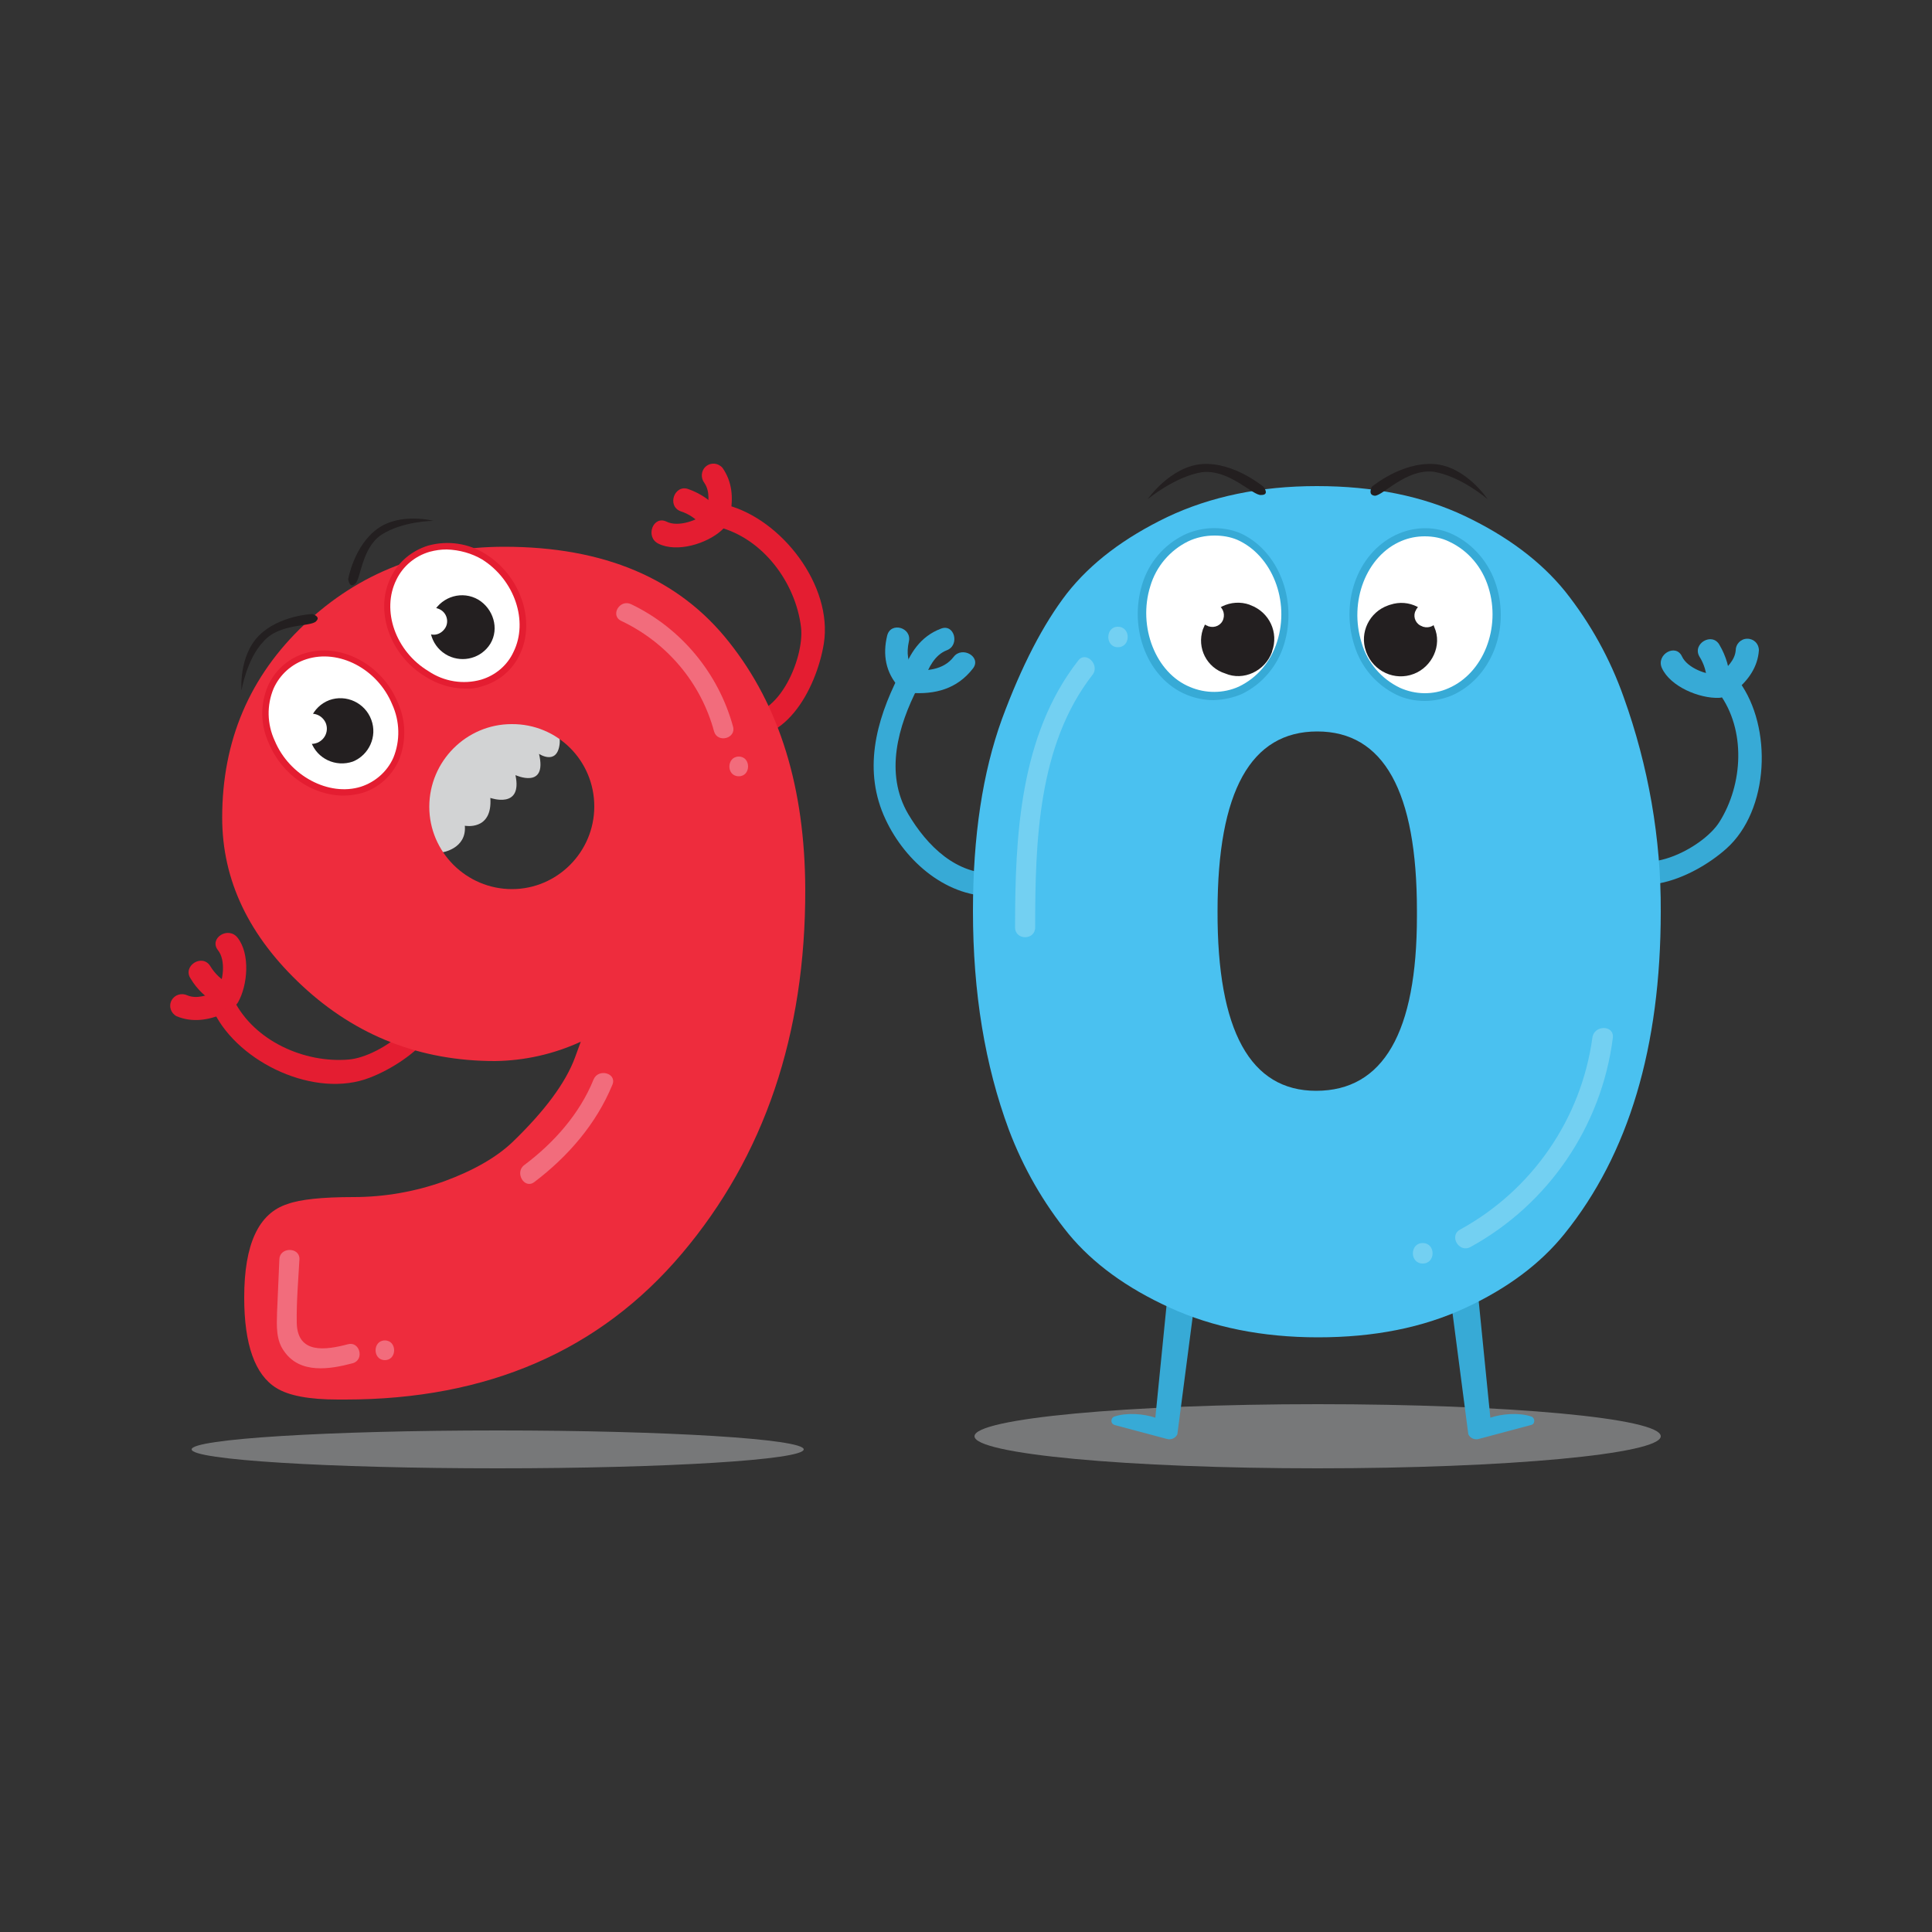 <?xml version="1.0" encoding="utf-8"?>
<!-- Generator: Adobe Illustrator 27.8.0, SVG Export Plug-In . SVG Version: 6.00 Build 0)  -->
<svg version="1.1" id="ainmhite" xmlns="http://www.w3.org/2000/svg" xmlns:xlink="http://www.w3.org/1999/xlink" x="0px" y="0px"
	 viewBox="0 0 500 500" style="enable-background:new 0 0 500 500;" xml:space="preserve">
<rect x="0" y="0" width="500" height="500" fill="#333333" stroke="none"/>
<style type="text/css">
	.st0{display:none;}
	.st1{display:inline;opacity:0.5;fill:#BDBEC0;enable-background:new    ;}
	.st2{display:inline;fill-rule:evenodd;clip-rule:evenodd;fill:#231F20;}
	.st3{display:inline;fill-rule:evenodd;clip-rule:evenodd;fill:#FFFFFF;}
	.st4{display:inline;fill:#00A199;}
	.st5{display:inline;fill:#31BDB5;}
	.st6{display:inline;fill:#231F20;}
	.st7{display:inline;fill:#4CC2BE;}
	.st8{opacity:0.5;fill:#BDBEC0;enable-background:new    ;}
	.st9{fill:#37AAD6;}
	.st10{fill:#4AC1F0;}
	.st11{fill-rule:evenodd;clip-rule:evenodd;fill:#231F20;}
	.st12{fill-rule:evenodd;clip-rule:evenodd;fill:#FFFFFF;}
	.st13{fill:#73D0F2;}
	.st14{fill:#E41D31;}
	.st15{fill:#D2D3D4;}
	.st16{fill:#EE2C3D;}
	.st17{fill:#F26C7C;}
</style>
<g class="st0">
	<path class="st1" d="M227.5,371.8c0,4.4-35.1,7.9-78.5,7.9s-78.5-3.6-78.5-7.9c0-4.4,35.1-7.9,78.5-7.9S227.5,367.4,227.5,371.8z"
		/>
	<path class="st2" d="M63.6,141.3c0,0,5-7.2,12-7.7c7-0.5,13.5,5,13.5,5c0.5,0.7,1,1.7-0.5,1.7c-1.7,0.2-7-5.7-13-5
		C69.6,136.3,63.6,141.3,63.6,141.3z"/>
	<path class="st3" d="M80.5,145.5c8,3.5,12.2,14,9.2,23.4c-3,9.2-12,14-20.2,10.5c-8-3.2-12.2-13.7-9.2-23.2
		C63.3,147,72.3,142.3,80.5,145.5z"/>
	<path class="st4" d="M75.1,181.4c-2,0-4-0.4-5.9-1.2c-8.5-3.4-12.8-14.3-9.7-24.2c1.4-4.7,4.8-8.6,9.2-10.8
		c3.8-1.8,8.2-1.9,12.1-0.4l0,0c8.4,3.7,12.8,14.6,9.7,24.4c-1.4,4.7-4.8,8.7-9.2,10.8C79.3,180.9,77.3,181.3,75.1,181.4z
		 M75.2,145.3c-2,0-4,0.5-5.8,1.3c-4,2-7.1,5.6-8.3,9.9c-2.8,9,1.2,19.1,8.8,22.2c3.4,1.5,7.3,1.4,10.7-0.1c4.1-2,7.1-5.5,8.4-9.9
		c2.9-9-1.1-19.1-8.8-22.4C78.6,145.7,76.9,145.3,75.2,145.3L75.2,145.3z"/>
	<path class="st2" d="M83.3,161.5c4.1,1.5,6.2,6.1,4.7,10.2c0,0,0,0,0,0c-1.5,4.2-6.2,6.5-10.2,4.7c-4-1.3-6.2-5.6-5-9.6
		c0.1-0.2,0.1-0.4,0.2-0.6c1.4-4.1,5.9-6.2,10-4.8C83.1,161.4,83.2,161.4,83.3,161.5z"/>
	<path class="st4" d="M121.2,296.5c0,20.4-7.5,67.9-7.5,67.9c-2.9-1.5-7.8-2.8-11.4-2.2c-0.7,0.1-1.1,0.8-1,1.5
		c0.1,0.4,0.3,0.7,0.7,0.9l14,6.2c1.1,0.5,2.4,0.2,3.1-0.8l19.7-66.7C138.8,303.4,121.2,294.1,121.2,296.5z"/>
	<path class="st4" d="M180.1,296.5L180,366c3.2-0.7,8.2-0.7,11.6,0.8c0.6,0.3,0.9,1.1,0.6,1.7c-0.2,0.4-0.5,0.6-0.9,0.7l-15.2,2.5
		c-1.2,0.2-2.3-0.5-2.8-1.6l-2-69.5L180.1,296.5z"/>
	<path class="st4" d="M139.5,260.6c-12.1,28.6-52.3,7.9-68.1-9.3c-1.9-2.1,1.3-5,3.2-2.9c13.2,14.4,49.8,30.1,60.5,5
		c1.1-2.6,5.3-1.3,4.2,1.3L139.5,260.6z"/>
	<path class="st4" d="M81.5,230.2c3,3.6,4.2,7.8,2.9,12.3c-1.5,5.3-7.1,7.3-12,8.1c-2.8,0.4-3.7-3.8-0.9-4.3
		c3.5-0.5,7.2-1.4,8.7-5.1c1.1-2.8-0.2-5.9-2-8.1C76.5,231,79.7,228.1,81.5,230.2L81.5,230.2z"/>
	<path class="st4" d="M72.4,227.8c-3.4-2.4-9.7,2-10.2,5.7c-0.4,2.9,1.5,5.7,3.2,7.7c2.1,2.5,4.7,3.3,7.4,4.9c2.4,1.5,0,5.1-2.4,3.7
		c-1.9-1.2-3.9-1.8-5.7-3.3c-1.7-1.3-3.1-2.9-4.3-4.7c-2.2-3.1-3.4-7.2-2-10.9c2.2-5.7,10.8-10.7,16.4-6.8
		C77,225.8,74.6,229.5,72.4,227.8L72.4,227.8z"/>
	<path class="st4" d="M70.6,249.9c-4.5-2.3-8.8-4.7-13.4-6.8c-4.7-2.1-9.8-2.7-14.7-4.3c-2.7-0.8-1.4-5,1.3-4.2
		c4.9,1.5,9.9,2.3,14.7,4.3c5,2,9.6,4.8,14.4,7.2C75.5,247.4,73.1,251.1,70.6,249.9L70.6,249.9z"/>
	<path class="st4" d="M71.9,250.8c-6.7,1.2-14,0.7-20,4.4c-2.4,1.5-4.3-2.4-2-3.9c6.4-3.9,14-3.5,21.1-4.8
		C73.8,246.1,74.7,250.3,71.9,250.8L71.9,250.8z"/>
	<path class="st4" d="M73.4,250.7c-2.2,1.9-4.4,3.8-6.6,5.7c-1.8,1.5-4.2,3.2-4.7,5.6c-0.5,2.8-4.7,1.4-4.2-1.3
		c0.5-2.5,2.3-4.2,4.1-5.9c2.7-2.5,5.6-4.9,8.4-7.4C72.6,245.5,75.5,248.8,73.4,250.7L73.4,250.7z"/>
	<path class="st5" d="M161.3,122.5c11.1,3.3,18.8,13.4,18.9,25v170.1c0.1,3.8-0.1,7.7-0.5,11.5c-0.5,3.1-1.6,6.1-3.2,8.8
		c-3.1,6-11.8,9-26,9c-13.8,0-22.3-2.9-25.7-8.7c-1.6-2.8-2.7-5.9-3.2-9.2c-0.4-4-0.6-8.1-0.5-12.2V213.8l-4.3,4
		c-22.1,14.1-34,8.2-41,0.5c-7-7.8-12.9-28.4-1-39c0,0,40.7-39.7,54.7-52.5C138.6,118.4,151.2,119.5,161.3,122.5z"/>
	<path class="st3" d="M116.9,145.7c-8.2,3.5-12.2,14-9.2,23.4c3,9.2,12,14,20.2,10.5c8-3.5,12.2-13.7,9.2-23.2
		C134.1,147.2,125.1,142.3,116.9,145.7z"/>
	<path class="st4" d="M122.3,181.6c-2.1,0-4.2-0.5-6.1-1.3c-4.5-2.2-7.8-6.1-9.2-10.8c-3.2-10,1.1-20.8,9.7-24.4l0,0
		c3.8-1.6,8.1-1.6,11.8,0.2c4.6,2.2,8,6.2,9.4,11.1c3.1,9.8-1.1,20.4-9.7,24.2C126.4,181.2,124.4,181.6,122.3,181.6z M117.2,146.5
		c-7.7,3.3-11.7,13.3-8.8,22.4c1.3,4.3,4.3,7.9,8.4,9.9c3.4,1.6,7.3,1.6,10.7,0.1c7.6-3.3,11.6-13.3,8.8-22.2c-1.3-4.4-4.5-8-8.6-10
		C124.4,145.1,120.6,145,117.2,146.5L117.2,146.5z"/>
	<path class="st2" d="M113.5,160.2c-4.1,1.4-6.3,5.9-4.8,10c0,0.1,0.1,0.2,0.1,0.2c1.6,4.2,6.3,6.3,10.5,4.8c0,0,0,0,0,0
		c4-1.5,6.1-6.1,4.5-10.1c0,0,0-0.1-0.1-0.1c-1.3-4-5.6-6.3-9.6-5C113.9,160.1,113.7,160.1,113.5,160.2z"/>
	<path class="st3" d="M110.2,159.9c-1.4,0.5-2.2,2.1-1.7,3.5c0,0,0,0,0,0.1c0.6,1.5,2.2,2.2,3.7,1.7c1.4-0.5,2.1-2.1,1.6-3.5
		c0,0,0,0,0,0c-0.4-1.4-2-2.2-3.4-1.7C110.3,159.9,110.3,159.9,110.2,159.9z"/>
	<path class="st2" d="M134.1,142c0,0-4.7-7.2-11.7-7.7c-7.2-0.5-13.7,5-13.7,5c-0.2,0.8-0.7,1.7,0.8,2c1.7,0,7-6,13-5.2
		C128.4,137,134.1,142,134.1,142z"/>
	<path class="st3" d="M74.7,159.9c-1.4,0.5-2.2,2.1-1.7,3.5c0,0,0,0.1,0,0.1c0.5,1.5,2.2,2.2,3.6,1.7c0,0,0,0,0,0
		c1.4-0.5,2.1-2.1,1.6-3.5c0,0,0,0,0-0.1c-0.4-1.4-1.9-2.2-3.4-1.8C74.9,159.9,74.8,159.9,74.7,159.9z"/>
	<path class="st6" d="M76.8,205.4c0,0,11.4,10.2,21.3,0.8C98.1,206.2,87.8,221.7,76.8,205.4z"/>
	<path class="st4" d="M168.1,224.5c17.7,5,35.2-2.7,43.3-19.2c6.2-12.6-0.5-34.7-13.3-41c-4.1-2-6.7,4.6-2.7,6.6
		c9.8,4.8,13.2,22.6,9.4,31.7c-5.5,13.1-20.9,19.1-34.1,15.3C166.4,216.8,163.7,223.3,168.1,224.5L168.1,224.5z"/>
	<path class="st4" d="M192.2,163.3c-1.9,1.3-4.8,2.7-7,1.6c-1.7-0.9-3.9,0.3-4.6,2c-0.7,1.8,0.2,3.9,2,4.6c4.5,2.3,10.2,0.1,14-2.6
		C200.3,166.2,195.9,160.7,192.2,163.3L192.2,163.3z"/>
	<path class="st4" d="M195.6,154.3c0.3,1.5,0.7,3.2,0.2,4.7s-1.8,2.8-2.9,3.8c-1.4,1.4-1.9,3.3-0.6,5c1.1,1.4,3.6,2,5,0.6
		c2.1-2.1,4.1-4.1,5.2-6.8c1.1-2.7,0.7-5.7,0.2-8.4C201.7,148.8,194.7,149.8,195.6,154.3L195.6,154.3z"/>
	<path class="st4" d="M186.6,160c1.9,1.8,3.6,3.9,5,6.2c1.1,1.6,3.5,1.7,5,0.6c1.5-1.2,1.8-3.4,0.6-5c-1.7-2.8-3.9-5.3-6.3-7.5
		c-1.6-1.2-3.8-0.9-5,0.7C184.8,156.6,185.1,158.8,186.6,160z"/>
	<path class="st7" d="M169.4,321.8c3.2,0,3.2-5,0-5C166.2,316.8,166.2,321.8,169.4,321.8z"/>
	<path class="st7" d="M165.7,327.4c-3.6,11-17.8,8.5-26.3,6.6c-3.1-0.7-4.5,4.1-1.3,4.8c11.6,2.6,27.8,4,32.4-10.1
		C171.5,325.6,166.7,324.3,165.7,327.4L165.7,327.4z"/>
	<path class="st7" d="M152.9,133.4c10.8,0.2,13.9,8.5,13.5,18.1c-0.1,3.2,4.9,3.2,5,0c0.2-5.6-0.3-11.7-3.7-16.4
		c-3.5-4.9-9-6.6-14.8-6.7C149.7,128.4,149.7,133.4,152.9,133.4z"/>
	<path class="st7" d="M169.4,162.6c3.2,0,3.2-5,0-5C166.2,157.6,166.2,162.6,169.4,162.6z"/>
</g>
<g>
	<g>
		<path class="st8" d="M429.8,371.7c0,4.6-39.8,8.3-88.8,8.3s-88.8-3.7-88.8-8.3s39.7-8.3,88.8-8.3S429.8,367,429.8,371.7z"/>
		<path class="st9" d="M412.9,222.2c7.9,12.6,25,5.3,33.8-2.5c11.3-10,12-31.6,3.4-43.3c-2.3-3.1-7.5-0.1-5.2,3
			c7,9.5,6.2,23.6,0.1,33.3c-4.3,6.9-21,15.5-26.8,6.4C416.1,215.9,410.9,218.9,412.9,222.2L412.9,222.2z"/>
		<path class="st9" d="M449.2,178.7c3.3-2.7,5.7-6.1,6-10.4c0-1.7-1.3-3-3-3c-1.7,0-3,1.4-3,3c-0.2,2.6-2.4,4.6-4.2,6.2
			c-1.2,1.2-1.2,3.1,0,4.3C446.2,179.8,448,179.8,449.2,178.7L449.2,178.7z"/>
		<path class="st9" d="M444.9,174.6c-3.1,0.2-8.2-1.7-9.6-4.7c-1.6-3.5-6.8-0.5-5.2,3c2.2,4.8,9.7,7.9,14.8,7.7
			C448.7,180.4,448.7,174.4,444.9,174.6L444.9,174.6z"/>
		<path class="st9" d="M447.7,176.4c0-3.3-1-6.6-2.7-9.5c-1.9-3.4-7.1-0.3-5.2,3c1.2,1.9,1.9,4.1,1.9,6.4
			C441.7,180.3,447.7,180.3,447.7,176.4z"/>
		<path class="st9" d="M232.6,174.9c-6,11.8-9.3,24.7-3.4,37.2c5.1,10.9,16.1,20.5,28.7,19.8c3.8-0.2,3.8-6.1,0-5.9
			c-10.3,0.6-18-7.1-22.9-15.4c-6.1-10.5-2.6-22.7,2.6-32.8C239.3,174.4,234.3,171.5,232.6,174.9L232.6,174.9z"/>
		<path class="st9" d="M229.6,164.5c-1.2,4.9-0.4,9.6,3.1,13.4c2.6,2.8,6.7-1.4,4.1-4.1c-2-2.2-2.2-4.9-1.6-7.7
			C236.1,162.4,230.5,160.8,229.6,164.5L229.6,164.5z"/>
		<path class="st9" d="M235.5,179.3c6.5,0.5,12.2-1,16.3-6.3c2.3-3-2.8-5.9-5-3c-2.7,3.5-7.2,3.7-11.2,3.4
			C231.8,173.1,231.8,179,235.5,179.3L235.5,179.3z"/>
		<path class="st9" d="M239.2,175.8c1.1-3,2.7-6.3,5.8-7.5c3.5-1.3,2-7-1.5-5.6c-5.3,2-8.1,6.4-9.9,11.5
			C232.3,177.8,237.9,179.3,239.2,175.8L239.2,175.8z"/>
		<path class="st9" d="M305.3,303.8l-6.3,63.1c-2.9-1-7.4-1.4-10.6-0.3c-0.6,0.2-0.9,0.9-0.7,1.5c0.1,0.3,0.4,0.6,0.8,0.7l13.5,3.6
			c1.1,0.3,2.2-0.2,2.7-1.2l8.2-62.9L305.3,303.8z"/>
		<path class="st9" d="M379.4,303.8l6.3,63.1c2.9-1,7.4-1.4,10.6-0.3c0.6,0.2,0.9,0.9,0.7,1.5c-0.1,0.4-0.4,0.6-0.8,0.7l-13.5,3.6
			c-1.1,0.3-2.2-0.2-2.7-1.2l-8.2-62.9L379.4,303.8z"/>
		<path class="st10" d="M276.1,153.6c6.2-7.9,14.8-14.4,26-19.8c11.2-5.3,24.1-8,38.7-8c14.7,0,27.5,2.6,38.4,7.8
			c10.9,5.2,19.6,11.7,25.9,19.5c6.5,8.2,11.6,17.4,15.1,27.3c6.4,17.8,9.7,36.6,9.6,55.5c0,35.1-8.3,62.8-24.9,83.4
			c-6.2,7.7-14.7,14.1-25.7,19.2s-23.6,7.6-38.1,7.6c-14.4,0-27.3-2.6-38.4-7.7c-11.2-5.1-19.9-11.5-26.1-19
			c-6.6-8.1-11.8-17.2-15.5-27c-6.2-16.7-9.3-35.5-9.3-56.6c0-19.4,2.5-35.9,7.5-49.7C264.4,172.3,270,161.5,276.1,153.6z
			 M340.6,282.3c17.4,0,26.1-15.1,26.1-45.2v-1.4c0-30.9-8.6-46.4-25.8-46.4c-17.2,0-25.8,15.5-25.8,46.5
			C315,266.8,323.6,282.3,340.6,282.3L340.6,282.3z"/>
		<path class="st11" d="M297,129.2c0,0,5.9-8.5,14.1-9.1s15.9,5.9,15.9,5.9c0.6,0.8,1.2,2.1-0.6,2.1c-2.1,0.3-8.2-6.7-15.3-5.9
			C304.1,123.3,297,129.2,297,129.2z"/>
		<path class="st12" d="M320.5,138.7c9.4,4.1,14.4,16.5,10.9,27.7c-3.5,10.9-14.1,16.5-23.8,12.4c-9.4-3.8-14.4-16.2-10.9-27.4
			C300.2,140.5,310.8,134.9,320.5,138.7z"/>
		<path class="st9" d="M314.1,181.2c-2.4,0-4.8-0.5-7-1.4c-10-4.1-15.1-16.9-11.5-28.6c1.7-5.6,5.6-10.2,10.9-12.8
			c4.5-2.1,9.7-2.3,14.3-0.5l0,0c10,4.4,15.1,17.3,11.5,28.9c-1.7,5.6-5.7,10.3-10.9,12.8C319.1,180.6,316.6,181.1,314.1,181.2z
			 M314.3,138.6c-2.4,0-4.7,0.5-6.8,1.5c-4.7,2.3-8.3,6.5-9.8,11.6c-3.3,10.5,1.4,22.5,10.3,26.1c4,1.7,8.6,1.7,12.6-0.1
			c4.8-2.3,8.3-6.5,9.9-11.6c3.4-10.6-1.3-22.4-10.3-26.4C318.3,138.9,316.3,138.6,314.3,138.6L314.3,138.6z"/>
		<path class="st11" d="M323.6,156.6c4.9,1.8,7.4,7.1,5.6,12c0,0,0,0,0,0.1c-1.8,5-7.4,7.6-12.1,5.6c-4.8-1.5-7.4-6.6-5.8-11.4
			c0.1-0.2,0.2-0.5,0.3-0.7c1.7-4.8,7-7.4,11.8-5.7C323.4,156.5,323.5,156.6,323.6,156.6z"/>
		<path class="st12" d="M314.7,156.3c1.6,0.6,2.4,2.3,1.9,3.9c0,0,0,0,0,0c-0.5,1.6-2.2,2.4-3.8,1.9c-0.1,0-0.1,0-0.2-0.1
			c-1.6-0.5-2.4-2.2-1.9-3.7c0-0.1,0.1-0.2,0.1-0.2C311.3,156.6,313,155.7,314.7,156.3C314.6,156.3,314.6,156.3,314.7,156.3z"/>
		<path class="st11" d="M385,129.2c0,0-5.6-8.5-13.8-9.1c-8.5-0.6-16.2,5.9-16.2,5.9c-0.3,0.8-0.8,2.1,0.8,2.3
			c2.1,0,8.2-7.1,15.3-6.2C378.2,123.3,385,129.2,385,129.2z"/>
		<path class="st12" d="M362.3,139c-9.7,4.1-14.4,16.5-10.9,27.7c3.5,10.9,14.1,16.5,23.8,12.4c9.4-4.1,14.4-16.2,10.9-27.4
			C382.6,140.8,372.1,134.9,362.3,139z"/>
		<path class="st9" d="M368.7,181.4c-2.5,0-5-0.5-7.3-1.6c-5.3-2.6-9.2-7.2-10.9-12.8c-3.8-11.9,1.3-24.6,11.5-28.9
			c4.5-1.9,9.6-1.9,14,0.2c5.4,2.6,9.4,7.4,11.2,13.1c3.7,11.6-1.4,24.2-11.5,28.6C373.5,180.9,371.1,181.4,368.7,181.4z
			 M368.7,138.8c-2.1,0-4.1,0.4-6,1.2c-9.1,3.8-13.7,15.7-10.3,26.4c1.5,5.1,5.1,9.3,9.9,11.6c4,1.8,8.6,1.9,12.6,0.1
			c9-3.9,13.6-15.6,10.3-26.1c-1.6-5.2-5.2-9.5-10.1-11.8C373.1,139.2,370.9,138.8,368.7,138.8z"/>
		<path class="st11" d="M359.2,156.7c-4.8,1.7-7.4,7-5.7,11.8c0,0.1,0.1,0.2,0.1,0.3c1.9,5,7.4,7.5,12.3,5.6c0,0,0,0,0,0
			c4.7-1.8,7.4-7.4,5.3-12.1c-1.5-4.8-6.6-7.4-11.4-5.8C359.7,156.5,359.5,156.6,359.2,156.7z"/>
		<path class="st12" d="M370.3,156.3c1.6,0.6,2.4,2.4,1.8,4c0,0,0,0,0,0c-0.5,1.6-2.2,2.4-3.8,1.9c-0.1,0-0.1,0-0.2-0.1
			c-1.6-0.5-2.4-2.2-1.9-3.7c0-0.1,0.1-0.2,0.1-0.2C366.9,156.6,368.6,155.7,370.3,156.3C370.3,156.3,370.3,156.3,370.3,156.3z"/>
		<path class="st13" d="M412.1,268.6c-2.9,21-15.6,39.4-34.2,49.6c-3,1.6-0.3,6.2,2.7,4.5c20.2-11.1,33.9-31.3,36.8-54.1
			C417.8,265.2,412.5,265.2,412.1,268.6z"/>
		<path class="st13" d="M368.2,327c3.4,0,3.4-5.3,0-5.3S364.8,327,368.2,327z"/>
		<path class="st13" d="M267.9,240c0-22,0.7-47.2,14.8-65.3c2.1-2.6-1.7-6.4-3.7-3.7c-15.1,19.4-16.3,45.4-16.3,69
			C262.7,243.4,267.9,243.4,267.9,240L267.9,240z"/>
		<path class="st13" d="M289.3,167.5c3.4,0,3.4-5.3,0-5.3C286,162.2,286,167.5,289.3,167.5z"/>
	</g>
	<g>
		<path class="st8" d="M208,375.1c0,2.7-35.5,4.9-79.2,4.9s-79.2-2.2-79.2-4.9c0-2.7,35.5-4.9,79.2-4.9S208,372.4,208,375.1z"/>
		<path class="st14" d="M188.5,190c14.2,4.8,22.8-11.8,24.7-23.4c2.4-15-10.9-32.2-25.1-35.9c-3.7-1-5.9,4.7-2.1,5.7
			c11.5,3,19.9,14.4,21.3,25.9c1,8.1-6.4,25.5-16.7,22.1C186.9,183.1,184.8,188.8,188.5,190L188.5,190z"/>
		<path class="st14" d="M189,133c0.8-4.2,0.5-8.3-2-11.9c-1.1-1.3-3-1.5-4.3-0.4c-1.3,1.1-1.4,3-0.4,4.3c1.5,2.2,1.1,5.1,0.6,7.5
			c-0.3,1.6,1.2,3.2,2.7,3.3C187.3,135.9,188.8,134.7,189,133L189,133z"/>
		<path class="st14" d="M182.9,132.6c-2.3,2.1-7.4,3.9-10.4,2.4c-3.5-1.7-5.6,4-2.1,5.7c4.8,2.4,12.6,0,16.4-3.5
			C189.7,134.7,185.9,130,182.9,132.6L182.9,132.6z"/>
		<path class="st14" d="M186.3,132.2c-2.2-2.6-5-4.5-8.1-5.6c-3.6-1.4-5.7,4.3-2.1,5.7c2.2,0.7,4.1,2,5.6,3.8
			C184.1,139.1,188.8,135.3,186.3,132.2L186.3,132.2z"/>
		<path class="st14" d="M113.4,249.9c7.7,12.9-6.8,24.8-17.7,29c-14.1,5.5-33.8-3.8-40.3-16.9c-1.7-3.5,3.4-6.7,5.1-3.2
			c5.3,10.6,18.3,16.4,29.8,15.4c8.2-0.7,23.6-11.7,18-21C106.3,249.8,111.4,246.5,113.4,249.9L113.4,249.9z"/>
		<path class="st14" d="M57.8,262.4c-3.9,1.6-8,2.3-12.1,0.6c-1.5-0.8-2.1-2.6-1.3-4.1c0.8-1.5,2.6-2,4.1-1.3c2.4,1,5.2,0,7.5-1
			c1.5-0.6,3.3,0.5,3.8,2C60.2,260.2,59.4,261.9,57.8,262.4L57.8,262.4z"/>
		<path class="st14" d="M56.2,256.6c1.6-2.7,2.3-8.1,0.2-10.7c-2.4-3.1,2.7-6.3,5.1-3.2c3.3,4.2,2.6,12.3,0.1,16.7
			C59.6,262.7,54.2,260,56.2,256.6z"/>
		<path class="st14" d="M56.5,260c-3-1.6-5.5-3.9-7.2-6.8c-2.1-3.2,3-6.5,5.1-3.2c1.2,2,2.9,3.6,4.9,4.6
			C62.7,256.4,60,261.7,56.5,260L56.5,260z"/>
		<path class="st15" d="M114.4,220.6c0,0,6.4-0.9,5.9-6.9c0,0,7.2,1.4,6.6-7.2c0,0,8.4,3,6.5-5.9c0,0,8.3,3.8,6.1-5.5
			c0,0,4.5,3,5.3-2.3s-5.6-10-8.4-11.4c-2.8-1.4-13.2-3-13.8-2.7s-5,5.3-5.8,5.2s-5.4,7.4-5.5,8.1s-4.4,9.9-4.1,10.3
			C107.6,202.9,107.7,217,114.4,220.6z"/>
		<path class="st16" d="M188.7,166.2c-13-16.5-32.4-24.7-58.2-24.7c-20.3,0-37.6,6.7-51.7,20.1c-14.2,13.4-21.3,30.1-21.3,50
			c0,16.2,6.9,30.7,20.8,43.6c13.9,12.9,30.5,19.4,49.8,19.4c7.7-0.1,15.2-1.8,22.2-5l-1.5,4.1c-2.4,6.5-7.8,13.8-16.2,21.9
			c-4.1,3.9-10,7.3-17.6,10.1c-7.5,2.7-15.5,4.1-23.5,4.1c-8.1,0-13.8,0.6-17.1,1.8c-7.5,2.4-11.2,10.4-11.2,24.2
			c0,12.2,2.8,20,8.3,23.4c3.2,2,8.5,3,16,3h1.8c36.8,0,65.9-12.6,87.2-37.8c21.3-25.2,32-56.7,31.9-94.3
			C208.3,203.9,201.8,182.7,188.7,166.2z M153.8,208.7c0,11.8-9.6,21.4-21.3,21.4c-11.8,0-21.4-9.6-21.4-21.3
			c0-11.8,9.6-21.4,21.3-21.4c0,0,0,0,0,0C144.3,187.3,153.8,196.9,153.8,208.7C153.8,208.7,153.8,208.7,153.8,208.7L153.8,208.7z"
			/>
		<path class="st11" d="M112.2,134.8c0,0-8.6-2.3-14.6,2.1c-6,4.4-7.5,13-7.5,13c0.2,1,0.6,2.2,1.8,1.2c1.5-1.1,1.6-9.2,6.8-12.7
			C104.3,134.8,112.2,134.8,112.2,134.8z"/>
		<path class="st12" d="M101.9,149.7c-4.1,8.3-0.3,19.4,8.6,24.8c8.8,5.5,19.3,3.1,23.2-5.3c4.1-8.3,0.3-19.4-8.4-24.9
			C116.3,138.9,106,141.5,101.9,149.7z"/>
		<path class="st14" d="M120.4,178.2c-3.6,0-7.2-1.1-10.3-3.1c-9.2-5.5-13.3-17.1-8.9-25.8l0,0c1.9-3.9,5.4-6.8,9.6-8.1
			c5.1-1.4,10.5-0.6,14.9,2.2c9.1,5.7,13,17.4,8.8,26c-1.8,3.9-5.3,6.9-9.4,8.1C123.5,178.1,121.9,178.3,120.4,178.2z M115.6,142.2
			c-1.5,0-2.9,0.2-4.4,0.6c-3.8,1.1-6.9,3.7-8.6,7.2l0,0c-4,8-0.2,18.6,8.3,23.7c4,2.7,9,3.5,13.6,2.2c3.7-1.1,6.8-3.7,8.4-7.2
			c3.9-7.9,0.3-18.6-8.1-23.9C122.1,143.2,118.9,142.3,115.6,142.2z"/>
		<path class="st11" d="M112.2,158.4c-2.1,4.2-0.4,9.2,3.8,11.3c3.9,1.9,8.6,0.6,10.9-3.1c2.4-4,0.7-9.1-3.1-11.4
			C119.7,152.8,114.5,154.3,112.2,158.4C112.2,158.4,112.2,158.4,112.2,158.4z"/>
		<path class="st12" d="M79.1,169.8c8.7-2.8,19.2,2.6,23.1,12.1c4.2,9.4,0.3,19.5-8.6,22.4c-8.7,2.8-19.3-2.8-23.3-12.3
			C66.2,182.6,70.2,172.7,79.1,169.8z"/>
		<path class="st14" d="M88.9,205.9c-7.9,0-15.9-5.3-19.3-13.5c-2.2-4.7-2.3-10-0.3-14.8c1.8-4.1,5.3-7.2,9.5-8.5l0,0
			c9.2-2.9,20,2.7,24.1,12.6c2.2,4.8,2.3,10.2,0.3,15.1c-1.8,4-5.2,7.1-9.4,8.4C92.3,205.6,90.6,205.9,88.9,205.9z M79.3,170.6
			c-3.8,1.2-6.9,4-8.5,7.6c-1.8,4.3-1.7,9.2,0.3,13.5c3.8,9.1,14,14.5,22.3,11.9c3.7-1.2,6.8-3.9,8.4-7.5c1.8-4.4,1.7-9.4-0.3-13.8
			C97.7,173.1,87.7,167.9,79.3,170.6L79.3,170.6z"/>
		<path class="st11" d="M85.2,181.2c4.4-1.6,9.3,0.7,10.9,5.1c1.6,4.3-0.6,9.1-4.8,10.8c-4.4,1.5-9.2-0.7-10.8-5.1
			C78.7,187.8,80.8,182.9,85.2,181.2C85.1,181.2,85.1,181.2,85.2,181.2z"/>
		<path class="st12" d="M109.2,159.1c-0.9,1.7-0.3,3.7,1.4,4.7s3.7,0.3,4.7-1.4c0.9-1.6,0.3-3.7-1.3-4.6
			C112.3,156.8,110.2,157.4,109.2,159.1C109.2,159.1,109.2,159.1,109.2,159.1z"/>
		<path class="st12" d="M79.2,185c2-0.8,4.2,0.1,5.1,2.1c0.8,2-0.1,4.2-2.1,5.1c-0.1,0-0.2,0.1-0.3,0.1c-2,0.7-4.2-0.3-4.9-2.3
			C76.3,187.9,77.2,185.7,79.2,185C79.2,185,79.2,185,79.2,185z"/>
		<path class="st11" d="M62.5,178.7c0,0-0.8-8.8,4.5-14.2c5.3-5.3,13.9-5.6,13.9-5.6c0.9,0.4,1.9,0.9,0.9,1.9
			c-1.5,1.5-9.4,0.4-13.6,5.2C63.8,170.6,62.5,178.7,62.5,178.7z"/>
		<path class="st17" d="M160.8,160.7c11.8,5.6,20.6,16,24,28.6c0.9,3.1,5.8,1.8,4.9-1.3c-3.8-13.8-13.4-25.4-26.3-31.6
			C160.4,154.9,157.8,159.3,160.8,160.7L160.8,160.7z"/>
		<path class="st17" d="M191.2,200.9c3.2,0,3.2-5.1,0-5.1S187.9,200.9,191.2,200.9z"/>
		<path class="st17" d="M153.6,279.4c-3.6,8.9-10.3,16.4-17.9,22.1c-2.6,1.9,0,6.4,2.6,4.4c8.7-6.6,16-15,20.2-25.2
			C159.7,277.7,154.8,276.4,153.6,279.4L153.6,279.4z"/>
		<path class="st17" d="M72.3,325.9c-0.2,4.6-0.4,9.2-0.6,13.8c-0.1,3.5-0.3,7.2,1.9,10.1c4.1,5.8,11.7,4.6,17.7,3
			c3.1-0.9,1.8-5.8-1.3-4.9c-5.7,1.5-13,2.6-13.2-5.5c-0.1-5.5,0.4-11.1,0.7-16.6C77.5,322.7,72.4,322.7,72.3,325.9L72.3,325.9z"/>
		<path class="st17" d="M99.6,352c3.2,0,3.2-5.1,0-5.1S96.4,352,99.6,352z"/>
	</g>
</g>
</svg>
